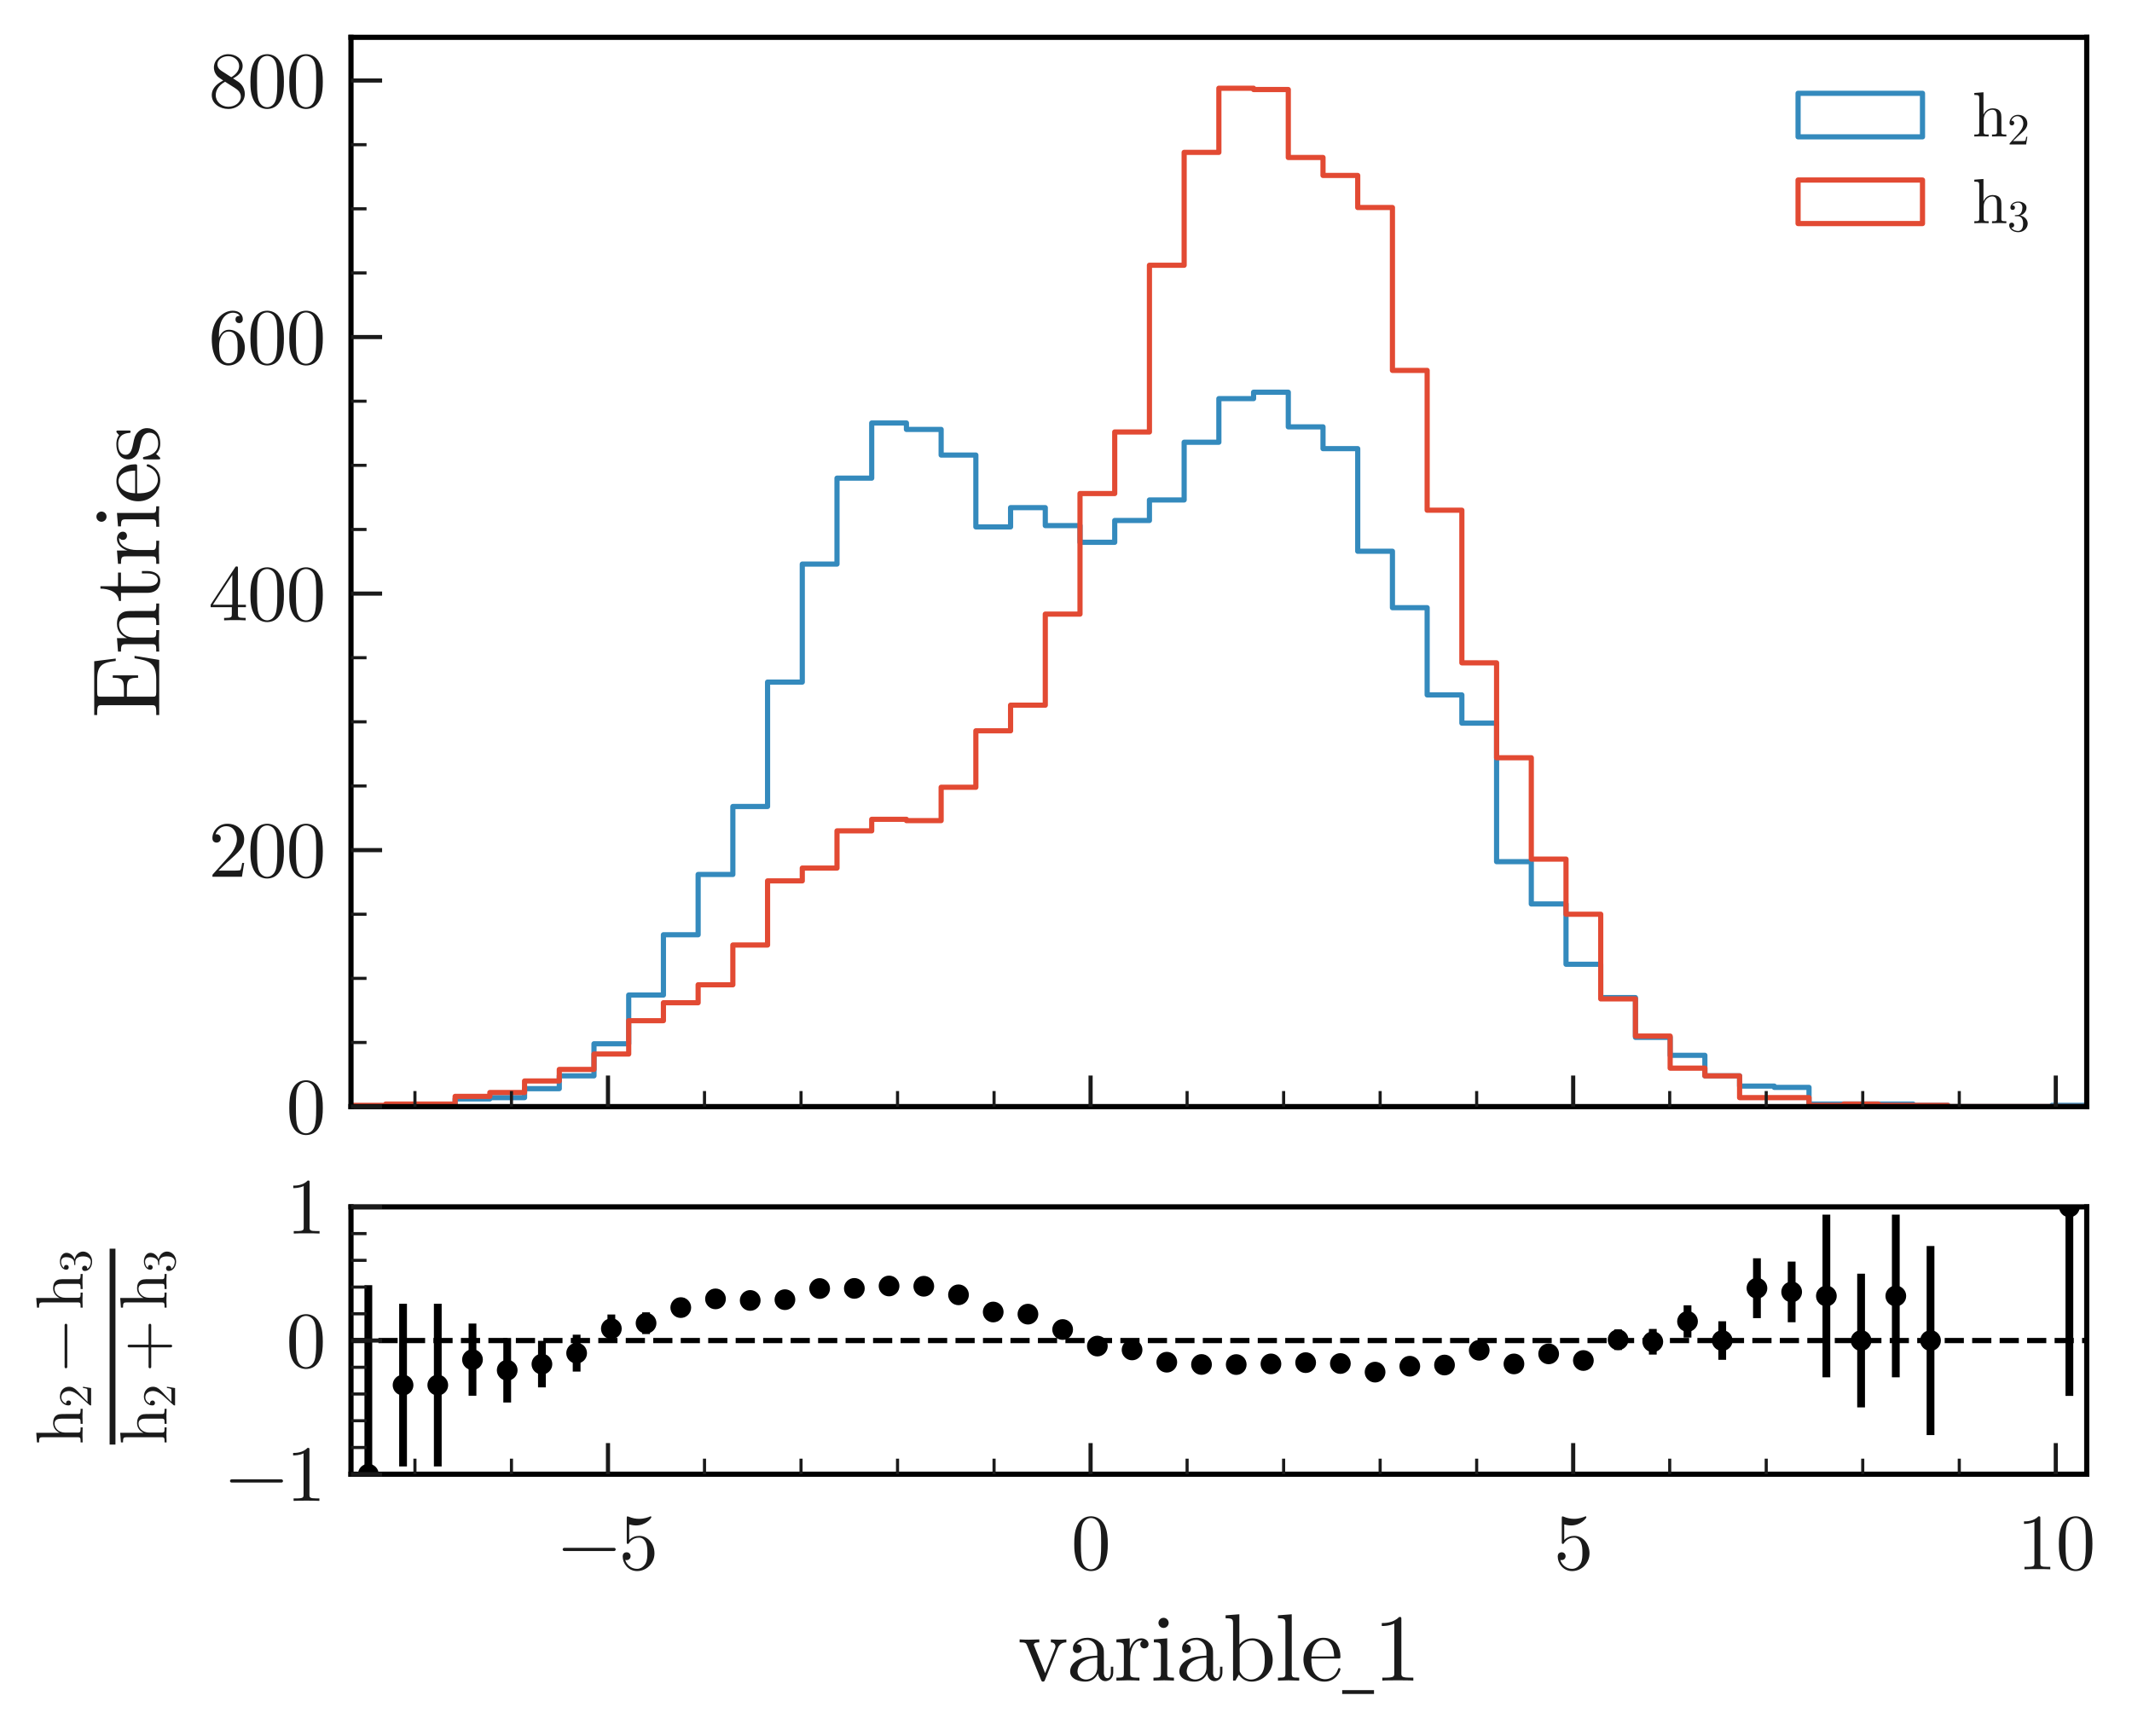 <?xml version="1.0" encoding="utf-8" standalone="no"?>
<!DOCTYPE svg PUBLIC "-//W3C//DTD SVG 1.1//EN"
  "http://www.w3.org/Graphics/SVG/1.1/DTD/svg11.dtd">
<svg xmlns:xlink="http://www.w3.org/1999/xlink" width="411.23pt" height="334.908pt" viewBox="0 0 411.23 334.908" xmlns="http://www.w3.org/2000/svg" version="1.1">
 <defs>
  <style type="text/css">*{stroke-linejoin: round; stroke-linecap: butt}</style>
 </defs>
 <g id="figure_1">
  <g id="patch_1">
   <path d="M -0 334.908 
L 411.23 334.908 
L 411.23 0 
L -0 0 
z
" style="fill: #ffffff"/>
  </g>
  <g id="axes_1">
   <g id="patch_2">
    <path d="M 67.7 213.488 
L 402.5 213.488 
L 402.5 7.2 
L 67.7 7.2 
z
" style="fill: #ffffff"/>
   </g>
   <g id="patch_3">
    <path d="M 67.7 213.488 
L 67.7 213.488 
L 74.396 213.488 
L 74.396 213.241 
L 81.092 213.241 
L 81.092 213.241 
L 87.788 213.241 
L 87.788 212.004 
L 94.484 212.004 
L 94.484 211.756 
L 101.18 211.756 
L 101.18 210.024 
L 107.876 210.024 
L 107.876 207.55 
L 114.572 207.55 
L 114.572 201.364 
L 121.268 201.364 
L 121.268 191.961 
L 127.964 191.961 
L 127.964 180.332 
L 134.66 180.332 
L 134.66 168.702 
L 141.356 168.702 
L 141.356 155.588 
L 148.052 155.588 
L 148.052 131.587 
L 154.748 131.587 
L 154.748 108.822 
L 161.444 108.822 
L 161.444 92.244 
L 168.14 92.244 
L 168.14 81.604 
L 174.836 81.604 
L 174.836 82.842 
L 181.532 82.842 
L 181.532 87.79 
L 188.228 87.79 
L 188.228 101.647 
L 194.924 101.647 
L 194.924 97.935 
L 201.62 97.935 
L 201.62 101.399 
L 208.316 101.399 
L 208.316 104.616 
L 215.012 104.616 
L 215.012 100.41 
L 221.708 100.41 
L 221.708 96.451 
L 228.404 96.451 
L 228.404 85.316 
L 235.1 85.316 
L 235.1 76.903 
L 241.796 76.903 
L 241.796 75.666 
L 248.492 75.666 
L 248.492 82.347 
L 255.188 82.347 
L 255.188 86.553 
L 261.884 86.553 
L 261.884 106.348 
L 268.58 106.348 
L 268.58 117.235 
L 275.276 117.235 
L 275.276 134.061 
L 281.972 134.061 
L 281.972 139.505 
L 288.668 139.505 
L 288.668 166.228 
L 295.364 166.228 
L 295.364 174.393 
L 302.06 174.393 
L 302.06 186.023 
L 308.756 186.023 
L 308.756 192.456 
L 315.452 192.456 
L 315.452 200.127 
L 322.148 200.127 
L 322.148 203.591 
L 328.844 203.591 
L 328.844 207.55 
L 335.54 207.55 
L 335.54 209.529 
L 342.236 209.529 
L 342.236 209.777 
L 348.932 209.777 
L 348.932 212.993 
L 355.628 212.993 
L 355.628 212.993 
L 362.324 212.993 
L 362.324 212.993 
L 369.02 212.993 
L 369.02 213.241 
L 375.716 213.241 
L 375.716 213.488 
L 382.412 213.488 
L 382.412 213.488 
L 389.108 213.488 
L 389.108 213.488 
L 395.804 213.488 
L 395.804 213.241 
L 402.5 213.241 
L 402.5 213.488 
" clip-path="url(#p6dac158dc3)" style="fill: none; stroke: #348abd; stroke-linejoin: miter"/>
   </g>
   <g id="patch_4">
    <path d="M 67.7 213.488 
L 67.7 213.241 
L 74.396 213.241 
L 74.396 212.993 
L 81.092 212.993 
L 81.092 212.993 
L 87.788 212.993 
L 87.788 211.509 
L 94.484 211.509 
L 94.484 210.767 
L 101.18 210.767 
L 101.18 208.54 
L 107.876 208.54 
L 107.876 206.313 
L 114.572 206.313 
L 114.572 203.343 
L 121.268 203.343 
L 121.268 196.91 
L 127.964 196.91 
L 127.964 193.446 
L 134.66 193.446 
L 134.66 189.982 
L 141.356 189.982 
L 141.356 182.311 
L 148.052 182.311 
L 148.052 169.939 
L 154.748 169.939 
L 154.748 167.465 
L 161.444 167.465 
L 161.444 160.289 
L 168.14 160.289 
L 168.14 158.062 
L 174.836 158.062 
L 174.836 158.31 
L 181.532 158.31 
L 181.532 151.877 
L 188.228 151.877 
L 188.228 140.989 
L 194.924 140.989 
L 194.924 136.041 
L 201.62 136.041 
L 201.62 118.472 
L 208.316 118.472 
L 208.316 95.213 
L 215.012 95.213 
L 215.012 83.336 
L 221.708 83.336 
L 221.708 51.17 
L 228.404 51.17 
L 228.404 29.395 
L 235.1 29.395 
L 235.1 17.023 
L 241.796 17.023 
L 241.796 17.271 
L 248.492 17.271 
L 248.492 30.385 
L 255.188 30.385 
L 255.188 33.849 
L 261.884 33.849 
L 261.884 40.035 
L 268.58 40.035 
L 268.58 71.459 
L 275.276 71.459 
L 275.276 98.43 
L 281.972 98.43 
L 281.972 127.875 
L 288.668 127.875 
L 288.668 146.185 
L 295.364 146.185 
L 295.364 165.733 
L 302.06 165.733 
L 302.06 176.373 
L 308.756 176.373 
L 308.756 192.704 
L 315.452 192.704 
L 315.452 199.879 
L 322.148 199.879 
L 322.148 206.065 
L 328.844 206.065 
L 328.844 207.55 
L 335.54 207.55 
L 335.54 211.756 
L 342.236 211.756 
L 342.236 211.756 
L 348.932 211.756 
L 348.932 213.241 
L 355.628 213.241 
L 355.628 212.993 
L 362.324 212.993 
L 362.324 213.241 
L 369.02 213.241 
L 369.02 213.241 
L 375.716 213.241 
L 375.716 213.488 
L 382.412 213.488 
L 382.412 213.488 
L 389.108 213.488 
L 389.108 213.488 
L 395.804 213.488 
L 395.804 213.488 
L 402.5 213.488 
L 402.5 213.488 
" clip-path="url(#p6dac158dc3)" style="fill: none; stroke: #e24a33; stroke-linejoin: miter"/>
   </g>
   <g id="patch_5">
    <path d="M 67.7 213.488 
L 67.7 7.2 
" style="fill: none; stroke: #000000; stroke-linejoin: miter; stroke-linecap: square"/>
   </g>
   <g id="patch_6">
    <path d="M 402.5 213.488 
L 402.5 7.2 
" style="fill: none; stroke: #000000; stroke-linejoin: miter; stroke-linecap: square"/>
   </g>
   <g id="patch_7">
    <path d="M 67.7 213.488 
L 402.5 213.488 
" style="fill: none; stroke: #000000; stroke-linejoin: miter; stroke-linecap: square"/>
   </g>
   <g id="patch_8">
    <path d="M 67.7 7.2 
L 402.5 7.2 
" style="fill: none; stroke: #000000; stroke-linejoin: miter; stroke-linecap: square"/>
   </g>
   <g id="matplotlib.axis_1">
    <g id="xtick_1">
     <g id="line2d_1">
      <defs>
       <path id="m8dec1b3d1d" d="M 0 0 
L 0 -6 
" style="stroke: #1a1a1a; stroke-width: 0.8"/>
      </defs>
      <g>
       <use xlink:href="#m8dec1b3d1d" x="117.27" y="213.488" style="fill: #1a1a1a; stroke: #1a1a1a; stroke-width: 0.8"/>
      </g>
     </g>
    </g>
    <g id="xtick_2">
     <g id="line2d_2">
      <g>
       <use xlink:href="#m8dec1b3d1d" x="210.357" y="213.488" style="fill: #1a1a1a; stroke: #1a1a1a; stroke-width: 0.8"/>
      </g>
     </g>
    </g>
    <g id="xtick_3">
     <g id="line2d_3">
      <g>
       <use xlink:href="#m8dec1b3d1d" x="303.443" y="213.488" style="fill: #1a1a1a; stroke: #1a1a1a; stroke-width: 0.8"/>
      </g>
     </g>
    </g>
    <g id="xtick_4">
     <g id="line2d_4">
      <g>
       <use xlink:href="#m8dec1b3d1d" x="396.53" y="213.488" style="fill: #1a1a1a; stroke: #1a1a1a; stroke-width: 0.8"/>
      </g>
     </g>
    </g>
    <g id="xtick_5">
     <g id="line2d_5">
      <defs>
       <path id="m131efc0c90" d="M 0 0 
L 0 -3 
" style="stroke: #1a1a1a; stroke-width: 0.6"/>
      </defs>
      <g>
       <use xlink:href="#m131efc0c90" x="80.035" y="213.488" style="fill: #1a1a1a; stroke: #1a1a1a; stroke-width: 0.6"/>
      </g>
     </g>
    </g>
    <g id="xtick_6">
     <g id="line2d_6">
      <g>
       <use xlink:href="#m131efc0c90" x="98.653" y="213.488" style="fill: #1a1a1a; stroke: #1a1a1a; stroke-width: 0.6"/>
      </g>
     </g>
    </g>
    <g id="xtick_7">
     <g id="line2d_7">
      <g>
       <use xlink:href="#m131efc0c90" x="135.887" y="213.488" style="fill: #1a1a1a; stroke: #1a1a1a; stroke-width: 0.6"/>
      </g>
     </g>
    </g>
    <g id="xtick_8">
     <g id="line2d_8">
      <g>
       <use xlink:href="#m131efc0c90" x="154.505" y="213.488" style="fill: #1a1a1a; stroke: #1a1a1a; stroke-width: 0.6"/>
      </g>
     </g>
    </g>
    <g id="xtick_9">
     <g id="line2d_9">
      <g>
       <use xlink:href="#m131efc0c90" x="173.122" y="213.488" style="fill: #1a1a1a; stroke: #1a1a1a; stroke-width: 0.6"/>
      </g>
     </g>
    </g>
    <g id="xtick_10">
     <g id="line2d_10">
      <g>
       <use xlink:href="#m131efc0c90" x="191.739" y="213.488" style="fill: #1a1a1a; stroke: #1a1a1a; stroke-width: 0.6"/>
      </g>
     </g>
    </g>
    <g id="xtick_11">
     <g id="line2d_11">
      <g>
       <use xlink:href="#m131efc0c90" x="228.974" y="213.488" style="fill: #1a1a1a; stroke: #1a1a1a; stroke-width: 0.6"/>
      </g>
     </g>
    </g>
    <g id="xtick_12">
     <g id="line2d_12">
      <g>
       <use xlink:href="#m131efc0c90" x="247.591" y="213.488" style="fill: #1a1a1a; stroke: #1a1a1a; stroke-width: 0.6"/>
      </g>
     </g>
    </g>
    <g id="xtick_13">
     <g id="line2d_13">
      <g>
       <use xlink:href="#m131efc0c90" x="266.209" y="213.488" style="fill: #1a1a1a; stroke: #1a1a1a; stroke-width: 0.6"/>
      </g>
     </g>
    </g>
    <g id="xtick_14">
     <g id="line2d_14">
      <g>
       <use xlink:href="#m131efc0c90" x="284.826" y="213.488" style="fill: #1a1a1a; stroke: #1a1a1a; stroke-width: 0.6"/>
      </g>
     </g>
    </g>
    <g id="xtick_15">
     <g id="line2d_15">
      <g>
       <use xlink:href="#m131efc0c90" x="322.061" y="213.488" style="fill: #1a1a1a; stroke: #1a1a1a; stroke-width: 0.6"/>
      </g>
     </g>
    </g>
    <g id="xtick_16">
     <g id="line2d_16">
      <g>
       <use xlink:href="#m131efc0c90" x="340.678" y="213.488" style="fill: #1a1a1a; stroke: #1a1a1a; stroke-width: 0.6"/>
      </g>
     </g>
    </g>
    <g id="xtick_17">
     <g id="line2d_17">
      <g>
       <use xlink:href="#m131efc0c90" x="359.295" y="213.488" style="fill: #1a1a1a; stroke: #1a1a1a; stroke-width: 0.6"/>
      </g>
     </g>
    </g>
    <g id="xtick_18">
     <g id="line2d_18">
      <g>
       <use xlink:href="#m131efc0c90" x="377.913" y="213.488" style="fill: #1a1a1a; stroke: #1a1a1a; stroke-width: 0.6"/>
      </g>
     </g>
    </g>
   </g>
   <g id="matplotlib.axis_2">
    <g id="ytick_1">
     <g id="line2d_19">
      <defs>
       <path id="mc947610920" d="M 0 0 
L 6 0 
" style="stroke: #1a1a1a; stroke-width: 0.8"/>
      </defs>
      <g>
       <use xlink:href="#mc947610920" x="67.7" y="213.488" style="fill: #1a1a1a; stroke: #1a1a1a; stroke-width: 0.8"/>
      </g>
     </g>
     <g id="text_1">
      <!-- $\mathdefault{0}$ -->
      <g style="fill: #1a1a1a" transform="translate(55.2 218.694) scale(0.15 -0.15)">
       <defs>
        <path id="LatinModernMath-Regular-30" d="M 2944 2048 
C 2944 2560 2912 3072 2688 3546 
C 2394 4160 1869 4262 1600 4262 
C 1216 4262 749 4096 486 3501 
C 282 3059 250 2560 250 2048 
C 250 1568 275 992 538 506 
C 813 -13 1280 -141 1594 -141 
C 1939 -141 2426 -6 2707 602 
C 2912 1043 2944 1542 2944 2048 
z
M 2413 2125 
C 2413 1645 2413 1210 2342 800 
C 2246 192 1882 0 1594 0 
C 1344 0 966 160 851 774 
C 781 1158 781 1747 781 2125 
C 781 2534 781 2957 832 3302 
C 954 4064 1434 4122 1594 4122 
C 1805 4122 2227 4006 2349 3373 
C 2413 3014 2413 2528 2413 2125 
z
" transform="scale(0.016)"/>
       </defs>
       <use xlink:href="#LatinModernMath-Regular-30" transform="translate(0 0.406)"/>
      </g>
     </g>
    </g>
    <g id="ytick_2">
     <g id="line2d_20">
      <g>
       <use xlink:href="#mc947610920" x="67.7" y="164.001" style="fill: #1a1a1a; stroke: #1a1a1a; stroke-width: 0.8"/>
      </g>
     </g>
     <g id="text_2">
      <!-- $\mathdefault{200}$ -->
      <g style="fill: #1a1a1a" transform="translate(40.2 169.206) scale(0.15 -0.15)">
       <defs>
        <path id="LatinModernMath-Regular-32" d="M 2874 1114 
L 2714 1114 
C 2682 922 2637 640 2573 544 
C 2528 493 2106 493 1965 493 
L 813 493 
L 1491 1152 
C 2490 2035 2874 2381 2874 3021 
C 2874 3750 2298 4262 1517 4262 
C 794 4262 320 3674 320 3104 
C 320 2746 640 2746 659 2746 
C 768 2746 992 2822 992 3085 
C 992 3251 877 3418 653 3418 
C 602 3418 589 3418 570 3411 
C 717 3827 1062 4064 1434 4064 
C 2016 4064 2291 3546 2291 3021 
C 2291 2509 1971 2003 1619 1606 
L 390 237 
C 320 166 320 154 320 0 
L 2694 0 
L 2874 1114 
z
" transform="scale(0.016)"/>
       </defs>
       <use xlink:href="#LatinModernMath-Regular-32" transform="translate(0 0.406)"/>
       <use xlink:href="#LatinModernMath-Regular-30" transform="translate(50 0.406)"/>
       <use xlink:href="#LatinModernMath-Regular-30" transform="translate(100 0.406)"/>
      </g>
     </g>
    </g>
    <g id="ytick_3">
     <g id="line2d_21">
      <g>
       <use xlink:href="#mc947610920" x="67.7" y="114.514" style="fill: #1a1a1a; stroke: #1a1a1a; stroke-width: 0.8"/>
      </g>
     </g>
     <g id="text_3">
      <!-- $\mathdefault{400}$ -->
      <g style="fill: #1a1a1a" transform="translate(40.2 119.719) scale(0.15 -0.15)">
       <defs>
        <path id="LatinModernMath-Regular-34" d="M 3014 1056 
L 3014 1254 
L 2374 1254 
L 2374 4166 
C 2374 4294 2374 4333 2272 4333 
C 2214 4333 2195 4333 2144 4256 
L 179 1254 
L 179 1056 
L 1882 1056 
L 1882 499 
C 1882 269 1869 198 1395 198 
L 1261 198 
L 1261 0 
C 1523 19 1856 19 2125 19 
C 2394 19 2733 19 2995 0 
L 2995 198 
L 2861 198 
C 2387 198 2374 269 2374 499 
L 2374 1056 
L 3014 1056 
z
M 1920 1254 
L 358 1254 
L 1920 3642 
L 1920 1254 
z
" transform="scale(0.016)"/>
       </defs>
       <use xlink:href="#LatinModernMath-Regular-34" transform="translate(0 0.297)"/>
       <use xlink:href="#LatinModernMath-Regular-30" transform="translate(50 0.297)"/>
       <use xlink:href="#LatinModernMath-Regular-30" transform="translate(100 0.297)"/>
      </g>
     </g>
    </g>
    <g id="ytick_4">
     <g id="line2d_22">
      <g>
       <use xlink:href="#mc947610920" x="67.7" y="65.026" style="fill: #1a1a1a; stroke: #1a1a1a; stroke-width: 0.8"/>
      </g>
     </g>
     <g id="text_4">
      <!-- $\mathdefault{600}$ -->
      <g style="fill: #1a1a1a" transform="translate(40.2 70.232) scale(0.15 -0.15)">
       <defs>
        <path id="LatinModernMath-Regular-36" d="M 2925 1306 
C 2925 2118 2355 2733 1645 2733 
C 1210 2733 973 2406 845 2099 
L 845 2253 
C 845 3872 1638 4102 1965 4102 
C 2118 4102 2387 4064 2528 3846 
C 2432 3846 2176 3846 2176 3558 
C 2176 3360 2330 3264 2470 3264 
C 2573 3264 2765 3322 2765 3571 
C 2765 3955 2483 4262 1952 4262 
C 1133 4262 269 3437 269 2022 
C 269 314 1011 -141 1606 -141 
C 2317 -141 2925 461 2925 1306 
z
M 2349 1312 
C 2349 1005 2349 685 2240 454 
C 2048 70 1754 38 1606 38 
C 1203 38 1011 422 973 518 
C 858 819 858 1331 858 1446 
C 858 1946 1062 2586 1638 2586 
C 1741 2586 2035 2586 2234 2189 
C 2349 1952 2349 1626 2349 1312 
z
" transform="scale(0.016)"/>
       </defs>
       <use xlink:href="#LatinModernMath-Regular-36" transform="translate(0 0.406)"/>
       <use xlink:href="#LatinModernMath-Regular-30" transform="translate(50 0.406)"/>
       <use xlink:href="#LatinModernMath-Regular-30" transform="translate(100 0.406)"/>
      </g>
     </g>
    </g>
    <g id="ytick_5">
     <g id="line2d_23">
      <g>
       <use xlink:href="#mc947610920" x="67.7" y="15.539" style="fill: #1a1a1a; stroke: #1a1a1a; stroke-width: 0.8"/>
      </g>
     </g>
     <g id="text_5">
      <!-- $\mathdefault{800}$ -->
      <g style="fill: #1a1a1a" transform="translate(40.2 20.744) scale(0.15 -0.15)">
       <defs>
        <path id="LatinModernMath-Regular-38" d="M 2925 1075 
C 2925 1306 2854 1594 2611 1862 
C 2490 1997 2387 2061 1978 2317 
C 2438 2554 2752 2886 2752 3309 
C 2752 3898 2182 4262 1600 4262 
C 960 4262 442 3789 442 3194 
C 442 3078 454 2790 723 2490 
C 794 2413 1030 2253 1190 2144 
C 819 1958 269 1600 269 966 
C 269 288 922 -141 1594 -141 
C 2317 -141 2925 390 2925 1075 
z
M 2470 3309 
C 2470 2944 2221 2637 1837 2413 
L 1043 2925 
C 749 3117 723 3334 723 3443 
C 723 3834 1139 4102 1594 4102 
C 2061 4102 2470 3770 2470 3309 
z
M 2605 845 
C 2605 371 2125 38 1600 38 
C 1050 38 589 435 589 966 
C 589 1338 794 1747 1338 2048 
L 2125 1549 
C 2304 1427 2605 1235 2605 845 
z
" transform="scale(0.016)"/>
       </defs>
       <use xlink:href="#LatinModernMath-Regular-38" transform="translate(0 0.406)"/>
       <use xlink:href="#LatinModernMath-Regular-30" transform="translate(50 0.406)"/>
       <use xlink:href="#LatinModernMath-Regular-30" transform="translate(100 0.406)"/>
      </g>
     </g>
    </g>
    <g id="ytick_6">
     <g id="line2d_24">
      <defs>
       <path id="m5f9d1e6504" d="M 0 0 
L 3 0 
" style="stroke: #1a1a1a; stroke-width: 0.6"/>
      </defs>
      <g>
       <use xlink:href="#m5f9d1e6504" x="67.7" y="201.117" style="fill: #1a1a1a; stroke: #1a1a1a; stroke-width: 0.6"/>
      </g>
     </g>
    </g>
    <g id="ytick_7">
     <g id="line2d_25">
      <g>
       <use xlink:href="#m5f9d1e6504" x="67.7" y="188.745" style="fill: #1a1a1a; stroke: #1a1a1a; stroke-width: 0.6"/>
      </g>
     </g>
    </g>
    <g id="ytick_8">
     <g id="line2d_26">
      <g>
       <use xlink:href="#m5f9d1e6504" x="67.7" y="176.373" style="fill: #1a1a1a; stroke: #1a1a1a; stroke-width: 0.6"/>
      </g>
     </g>
    </g>
    <g id="ytick_9">
     <g id="line2d_27">
      <g>
       <use xlink:href="#m5f9d1e6504" x="67.7" y="151.629" style="fill: #1a1a1a; stroke: #1a1a1a; stroke-width: 0.6"/>
      </g>
     </g>
    </g>
    <g id="ytick_10">
     <g id="line2d_28">
      <g>
       <use xlink:href="#m5f9d1e6504" x="67.7" y="139.257" style="fill: #1a1a1a; stroke: #1a1a1a; stroke-width: 0.6"/>
      </g>
     </g>
    </g>
    <g id="ytick_11">
     <g id="line2d_29">
      <g>
       <use xlink:href="#m5f9d1e6504" x="67.7" y="126.885" style="fill: #1a1a1a; stroke: #1a1a1a; stroke-width: 0.6"/>
      </g>
     </g>
    </g>
    <g id="ytick_12">
     <g id="line2d_30">
      <g>
       <use xlink:href="#m5f9d1e6504" x="67.7" y="102.142" style="fill: #1a1a1a; stroke: #1a1a1a; stroke-width: 0.6"/>
      </g>
     </g>
    </g>
    <g id="ytick_13">
     <g id="line2d_31">
      <g>
       <use xlink:href="#m5f9d1e6504" x="67.7" y="89.77" style="fill: #1a1a1a; stroke: #1a1a1a; stroke-width: 0.6"/>
      </g>
     </g>
    </g>
    <g id="ytick_14">
     <g id="line2d_32">
      <g>
       <use xlink:href="#m5f9d1e6504" x="67.7" y="77.398" style="fill: #1a1a1a; stroke: #1a1a1a; stroke-width: 0.6"/>
      </g>
     </g>
    </g>
    <g id="ytick_15">
     <g id="line2d_33">
      <g>
       <use xlink:href="#m5f9d1e6504" x="67.7" y="52.654" style="fill: #1a1a1a; stroke: #1a1a1a; stroke-width: 0.6"/>
      </g>
     </g>
    </g>
    <g id="ytick_16">
     <g id="line2d_34">
      <g>
       <use xlink:href="#m5f9d1e6504" x="67.7" y="40.282" style="fill: #1a1a1a; stroke: #1a1a1a; stroke-width: 0.6"/>
      </g>
     </g>
    </g>
    <g id="ytick_17">
     <g id="line2d_35">
      <g>
       <use xlink:href="#m5f9d1e6504" x="67.7" y="27.91" style="fill: #1a1a1a; stroke: #1a1a1a; stroke-width: 0.6"/>
      </g>
     </g>
    </g>
    <g id="text_6">
     <!-- Entries -->
     <g style="fill: #1a1a1a" transform="translate(30.707 138.551) rotate(-90) scale(0.18 -0.18)">
      <defs>
       <path id="LatinModernMath-Regular-45" d="M 4173 1651 
L 4013 1651 
C 3853 666 3706 198 2605 198 
L 1754 198 
C 1453 198 1440 243 1440 454 
L 1440 2163 
L 2016 2163 
C 2637 2163 2707 1958 2707 1414 
L 2867 1414 
L 2867 3110 
L 2707 3110 
C 2707 2560 2637 2362 2016 2362 
L 1440 2362 
L 1440 3898 
C 1440 4109 1453 4154 1754 4154 
L 2579 4154 
C 3558 4154 3731 3802 3834 2912 
L 3994 2912 
L 3814 4352 
L 211 4352 
L 211 4154 
L 365 4154 
C 858 4154 870 4083 870 3853 
L 870 499 
C 870 269 858 198 365 198 
L 211 198 
L 211 0 
L 3904 0 
L 4173 1651 
z
" transform="scale(0.016)"/>
       <path id="LatinModernMath-Regular-6e" d="M 3424 0 
L 3424 198 
C 3091 198 2931 198 2925 390 
L 2925 1613 
C 2925 2163 2925 2362 2726 2592 
C 2637 2701 2426 2829 2054 2829 
C 1587 2829 1286 2554 1107 2157 
L 1107 2829 
L 205 2758 
L 205 2560 
C 653 2560 704 2515 704 2202 
L 704 486 
C 704 198 634 198 205 198 
L 205 0 
L 928 19 
L 1645 0 
L 1645 198 
C 1216 198 1146 198 1146 486 
L 1146 1664 
C 1146 2330 1600 2688 2010 2688 
C 2413 2688 2483 2342 2483 1978 
L 2483 486 
C 2483 198 2413 198 1984 198 
L 1984 0 
L 2707 19 
L 3424 0 
z
" transform="scale(0.016)"/>
       <path id="LatinModernMath-Regular-74" d="M 2125 794 
L 2125 1158 
L 1965 1158 
L 1965 806 
C 1965 333 1773 90 1536 90 
C 1107 90 1107 672 1107 781 
L 1107 2560 
L 2022 2560 
L 2022 2758 
L 1107 2758 
L 1107 3936 
L 947 3936 
C 941 3411 749 2726 122 2701 
L 122 2560 
L 666 2560 
L 666 794 
C 666 6 1261 -70 1491 -70 
C 1946 -70 2125 384 2125 794 
z
" transform="scale(0.016)"/>
       <path id="LatinModernMath-Regular-72" d="M 2330 2438 
C 2330 2643 2131 2829 1856 2829 
C 1389 2829 1158 2400 1069 2125 
L 1069 2829 
L 179 2758 
L 179 2560 
C 627 2560 678 2515 678 2202 
L 678 486 
C 678 198 608 198 179 198 
L 179 0 
L 909 19 
C 1165 19 1466 19 1722 0 
L 1722 198 
L 1587 198 
C 1114 198 1101 269 1101 499 
L 1101 1485 
C 1101 2118 1370 2688 1856 2688 
C 1901 2688 1914 2688 1926 2682 
C 1907 2675 1779 2598 1779 2432 
C 1779 2253 1914 2157 2054 2157 
C 2170 2157 2330 2234 2330 2438 
z
" transform="scale(0.016)"/>
       <path id="LatinModernMath-Regular-69" d="M 1581 0 
L 1581 198 
C 1158 198 1133 230 1133 480 
L 1133 2829 
L 237 2758 
L 237 2560 
C 653 2560 710 2522 710 2208 
L 710 486 
C 710 198 640 198 211 198 
L 211 0 
L 915 19 
C 1139 19 1363 6 1581 0 
z
M 1229 3866 
C 1229 4038 1082 4205 890 4205 
C 672 4205 544 4026 544 3866 
C 544 3693 691 3526 883 3526 
C 1101 3526 1229 3706 1229 3866 
z
" transform="scale(0.016)"/>
       <path id="LatinModernMath-Regular-65" d="M 2656 762 
C 2656 826 2605 838 2573 838 
C 2515 838 2502 800 2490 749 
C 2266 90 1690 90 1626 90 
C 1306 90 1050 282 902 518 
C 710 826 710 1248 710 1478 
L 2496 1478 
C 2637 1478 2656 1478 2656 1613 
C 2656 2246 2310 2867 1510 2867 
C 768 2867 179 2208 179 1408 
C 179 550 851 -70 1587 -70 
C 2368 -70 2656 640 2656 762 
z
M 2234 1613 
L 717 1613 
C 755 2566 1293 2726 1510 2726 
C 2170 2726 2234 1862 2234 1613 
z
" transform="scale(0.016)"/>
       <path id="LatinModernMath-Regular-73" d="M 2304 819 
C 2304 1158 2112 1350 2035 1427 
C 1824 1632 1574 1683 1306 1734 
C 947 1805 518 1888 518 2259 
C 518 2483 685 2746 1235 2746 
C 1939 2746 1971 2170 1984 1971 
C 1990 1914 2061 1914 2061 1914 
C 2144 1914 2144 1946 2144 2067 
L 2144 2714 
C 2144 2822 2144 2867 2074 2867 
C 2042 2867 2029 2867 1946 2790 
C 1926 2765 1862 2707 1837 2688 
C 1594 2867 1331 2867 1235 2867 
C 454 2867 211 2438 211 2080 
C 211 1856 314 1677 486 1536 
C 691 1370 870 1331 1331 1242 
C 1472 1216 1997 1114 1997 653 
C 1997 326 1773 70 1274 70 
C 736 70 506 435 384 979 
C 365 1062 358 1088 294 1088 
C 211 1088 211 1043 211 928 
L 211 83 
C 211 -26 211 -70 282 -70 
C 314 -70 320 -64 442 58 
C 454 70 454 83 570 205 
C 851 -64 1139 -70 1274 -70 
C 2010 -70 2304 358 2304 819 
z
" transform="scale(0.016)"/>
      </defs>
      <use xlink:href="#LatinModernMath-Regular-45"/>
      <use xlink:href="#LatinModernMath-Regular-6e" x="68.1"/>
      <use xlink:href="#LatinModernMath-Regular-74" x="123.7"/>
      <use xlink:href="#LatinModernMath-Regular-72" x="162.6"/>
      <use xlink:href="#LatinModernMath-Regular-69" x="201.8"/>
      <use xlink:href="#LatinModernMath-Regular-65" x="229.6"/>
      <use xlink:href="#LatinModernMath-Regular-73" x="274"/>
     </g>
    </g>
   </g>
   <g id="legend_1">
    <g id="patch_9">
     <path d="M 346.82 26.4 
L 370.82 26.4 
L 370.82 18 
L 346.82 18 
L 346.82 26.4 
z
" style="fill: none; stroke: #348abd; stroke-linejoin: miter"/>
    </g>
    <g id="text_7">
     <!-- $h_2$ -->
     <g style="fill: #1a1a1a" transform="translate(380.42 26.4) scale(0.12 -0.12)">
      <defs>
       <path id="LatinModernMath-Regular-68" d="M 3424 0 
L 3424 198 
C 3091 198 2931 198 2925 390 
L 2925 1613 
C 2925 2163 2925 2362 2726 2592 
C 2637 2701 2426 2829 2054 2829 
C 1517 2829 1235 2445 1133 2214 
L 1126 2214 
L 1126 4442 
L 205 4371 
L 205 4173 
C 653 4173 704 4128 704 3814 
L 704 486 
C 704 198 634 198 205 198 
L 205 0 
L 928 19 
L 1645 0 
L 1645 198 
C 1216 198 1146 198 1146 486 
L 1146 1664 
C 1146 2330 1600 2688 2010 2688 
C 2413 2688 2483 2342 2483 1978 
L 2483 486 
C 2483 198 2413 198 1984 198 
L 1984 0 
L 2707 19 
L 3424 0 
z
" transform="scale(0.016)"/>
      </defs>
      <use xlink:href="#LatinModernMath-Regular-68" transform="translate(0 0.594)"/>
      <use xlink:href="#LatinModernMath-Regular-32" transform="translate(56.354 -12.334) scale(0.7)"/>
     </g>
    </g>
    <g id="patch_10">
     <path d="M 346.82 43.129 
L 370.82 43.129 
L 370.82 34.729 
L 346.82 34.729 
L 346.82 43.129 
z
" style="fill: none; stroke: #e24a33; stroke-linejoin: miter"/>
    </g>
    <g id="text_8">
     <!-- $h_3$ -->
     <g style="fill: #1a1a1a" transform="translate(380.42 43.129) scale(0.12 -0.12)">
      <defs>
       <path id="LatinModernMath-Regular-33" d="M 2925 1094 
C 2925 1619 2522 2118 1856 2253 
C 2381 2426 2752 2874 2752 3379 
C 2752 3904 2189 4262 1574 4262 
C 928 4262 442 3878 442 3392 
C 442 3181 582 3059 768 3059 
C 966 3059 1094 3200 1094 3386 
C 1094 3706 794 3706 698 3706 
C 896 4019 1318 4102 1549 4102 
C 1811 4102 2163 3962 2163 3386 
C 2163 3309 2150 2938 1984 2656 
C 1792 2349 1574 2330 1414 2323 
C 1363 2317 1210 2304 1165 2304 
C 1114 2298 1069 2291 1069 2227 
C 1069 2157 1114 2157 1222 2157 
L 1504 2157 
C 2029 2157 2266 1722 2266 1094 
C 2266 224 1824 38 1542 38 
C 1267 38 787 147 563 525 
C 787 493 986 634 986 877 
C 986 1107 813 1235 627 1235 
C 474 1235 269 1146 269 864 
C 269 282 864 -141 1562 -141 
C 2342 -141 2925 442 2925 1094 
z
" transform="scale(0.016)"/>
      </defs>
      <use xlink:href="#LatinModernMath-Regular-68" transform="translate(0 0.594)"/>
      <use xlink:href="#LatinModernMath-Regular-33" transform="translate(56.354 -12.334) scale(0.7)"/>
     </g>
    </g>
   </g>
  </g>
  <g id="axes_2">
   <g id="patch_11">
    <path d="M 67.7 284.4 
L 402.5 284.4 
L 402.5 232.828 
L 67.7 232.828 
z
" style="fill: #ffffff"/>
   </g>
   <g id="LineCollection_1">
    <path d="M 71.048 320.867 
L 71.048 247.933 
" clip-path="url(#pb463f155cb)" style="fill: none; stroke: #000000; stroke-width: 1.5"/>
    <path d="M 77.744 282.902 
L 77.744 251.516 
" clip-path="url(#pb463f155cb)" style="fill: none; stroke: #000000; stroke-width: 1.5"/>
    <path d="M 84.44 282.902 
L 84.44 251.516 
" clip-path="url(#pb463f155cb)" style="fill: none; stroke: #000000; stroke-width: 1.5"/>
    <path d="M 91.136 269.259 
L 91.136 255.336 
" clip-path="url(#pb463f155cb)" style="fill: none; stroke: #000000; stroke-width: 1.5"/>
    <path d="M 97.832 270.57 
L 97.832 258.118 
" clip-path="url(#pb463f155cb)" style="fill: none; stroke: #000000; stroke-width: 1.5"/>
    <path d="M 104.528 267.655 
L 104.528 258.674 
" clip-path="url(#pb463f155cb)" style="fill: none; stroke: #000000; stroke-width: 1.5"/>
    <path d="M 111.224 264.604 
L 111.224 257.489 
" clip-path="url(#pb463f155cb)" style="fill: none; stroke: #000000; stroke-width: 1.5"/>
    <path d="M 117.92 259.051 
L 117.92 253.593 
" clip-path="url(#pb463f155cb)" style="fill: none; stroke: #000000; stroke-width: 1.5"/>
    <path d="M 124.616 257.36 
L 124.616 253.17 
" clip-path="url(#pb463f155cb)" style="fill: none; stroke: #000000; stroke-width: 1.5"/>
    <path d="M 131.312 254.069 
L 131.312 250.446 
" clip-path="url(#pb463f155cb)" style="fill: none; stroke: #000000; stroke-width: 1.5"/>
    <path d="M 138.008 252.205 
L 138.008 248.953 
" clip-path="url(#pb463f155cb)" style="fill: none; stroke: #000000; stroke-width: 1.5"/>
    <path d="M 144.704 252.297 
L 144.704 249.459 
" clip-path="url(#pb463f155cb)" style="fill: none; stroke: #000000; stroke-width: 1.5"/>
    <path d="M 151.4 251.928 
L 151.4 249.533 
" clip-path="url(#pb463f155cb)" style="fill: none; stroke: #000000; stroke-width: 1.5"/>
    <path d="M 158.096 249.7 
L 158.096 247.458 
" clip-path="url(#pb463f155cb)" style="fill: none; stroke: #000000; stroke-width: 1.5"/>
    <path d="M 164.792 249.598 
L 164.792 247.513 
" clip-path="url(#pb463f155cb)" style="fill: none; stroke: #000000; stroke-width: 1.5"/>
    <path d="M 171.488 249.101 
L 171.488 247.076 
" clip-path="url(#pb463f155cb)" style="fill: none; stroke: #000000; stroke-width: 1.5"/>
    <path d="M 178.184 249.157 
L 178.184 247.126 
" clip-path="url(#pb463f155cb)" style="fill: none; stroke: #000000; stroke-width: 1.5"/>
    <path d="M 184.88 250.782 
L 184.88 248.801 
" clip-path="url(#pb463f155cb)" style="fill: none; stroke: #000000; stroke-width: 1.5"/>
    <path d="M 191.576 254.077 
L 191.576 252.145 
" clip-path="url(#pb463f155cb)" style="fill: none; stroke: #000000; stroke-width: 1.5"/>
    <path d="M 198.272 254.464 
L 198.272 252.582 
" clip-path="url(#pb463f155cb)" style="fill: none; stroke: #000000; stroke-width: 1.5"/>
    <path d="M 204.968 257.383 
L 204.968 255.594 
" clip-path="url(#pb463f155cb)" style="fill: none; stroke: #000000; stroke-width: 1.5"/>
    <path d="M 211.664 260.533 
L 211.664 258.83 
" clip-path="url(#pb463f155cb)" style="fill: none; stroke: #000000; stroke-width: 1.5"/>
    <path d="M 218.36 261.248 
L 218.36 259.599 
" clip-path="url(#pb463f155cb)" style="fill: none; stroke: #000000; stroke-width: 1.5"/>
    <path d="M 225.056 263.571 
L 225.056 262.016 
" clip-path="url(#pb463f155cb)" style="fill: none; stroke: #000000; stroke-width: 1.5"/>
    <path d="M 231.752 263.969 
L 231.752 262.494 
" clip-path="url(#pb463f155cb)" style="fill: none; stroke: #000000; stroke-width: 1.5"/>
    <path d="M 238.448 263.964 
L 238.448 262.536 
" clip-path="url(#pb463f155cb)" style="fill: none; stroke: #000000; stroke-width: 1.5"/>
    <path d="M 245.144 263.834 
L 245.144 262.409 
" clip-path="url(#pb463f155cb)" style="fill: none; stroke: #000000; stroke-width: 1.5"/>
    <path d="M 251.84 263.611 
L 251.84 262.144 
" clip-path="url(#pb463f155cb)" style="fill: none; stroke: #000000; stroke-width: 1.5"/>
    <path d="M 258.536 263.79 
L 258.536 262.304 
" clip-path="url(#pb463f155cb)" style="fill: none; stroke: #000000; stroke-width: 1.5"/>
    <path d="M 265.232 265.495 
L 265.232 263.921 
" clip-path="url(#pb463f155cb)" style="fill: none; stroke: #000000; stroke-width: 1.5"/>
    <path d="M 271.928 264.414 
L 271.928 262.722 
" clip-path="url(#pb463f155cb)" style="fill: none; stroke: #000000; stroke-width: 1.5"/>
    <path d="M 278.624 264.273 
L 278.624 262.403 
" clip-path="url(#pb463f155cb)" style="fill: none; stroke: #000000; stroke-width: 1.5"/>
    <path d="M 285.32 261.511 
L 285.32 259.475 
" clip-path="url(#pb463f155cb)" style="fill: none; stroke: #000000; stroke-width: 1.5"/>
    <path d="M 292.016 264.342 
L 292.016 261.909 
" clip-path="url(#pb463f155cb)" style="fill: none; stroke: #000000; stroke-width: 1.5"/>
    <path d="M 298.712 262.568 
L 298.712 259.802 
" clip-path="url(#pb463f155cb)" style="fill: none; stroke: #000000; stroke-width: 1.5"/>
    <path d="M 305.408 264.081 
L 305.408 260.853 
" clip-path="url(#pb463f155cb)" style="fill: none; stroke: #000000; stroke-width: 1.5"/>
    <path d="M 312.104 260.445 
L 312.104 256.478 
" clip-path="url(#pb463f155cb)" style="fill: none; stroke: #000000; stroke-width: 1.5"/>
    <path d="M 318.8 261.32 
L 318.8 256.381 
" clip-path="url(#pb463f155cb)" style="fill: none; stroke: #000000; stroke-width: 1.5"/>
    <path d="M 325.496 258.044 
L 325.496 251.817 
" clip-path="url(#pb463f155cb)" style="fill: none; stroke: #000000; stroke-width: 1.5"/>
    <path d="M 332.192 262.336 
L 332.192 254.892 
" clip-path="url(#pb463f155cb)" style="fill: none; stroke: #000000; stroke-width: 1.5"/>
    <path d="M 338.888 254.298 
L 338.888 242.75 
" clip-path="url(#pb463f155cb)" style="fill: none; stroke: #000000; stroke-width: 1.5"/>
    <path d="M 345.584 255.087 
L 345.584 243.387 
" clip-path="url(#pb463f155cb)" style="fill: none; stroke: #000000; stroke-width: 1.5"/>
    <path d="M 352.28 265.711 
L 352.28 234.326 
" clip-path="url(#pb463f155cb)" style="fill: none; stroke: #000000; stroke-width: 1.5"/>
    <path d="M 358.976 271.507 
L 358.976 245.721 
" clip-path="url(#pb463f155cb)" style="fill: none; stroke: #000000; stroke-width: 1.5"/>
    <path d="M 365.672 265.711 
L 365.672 234.326 
" clip-path="url(#pb463f155cb)" style="fill: none; stroke: #000000; stroke-width: 1.5"/>
    <path d="M 372.368 276.847 
L 372.368 240.38 
" clip-path="url(#pb463f155cb)" style="fill: none; stroke: #000000; stroke-width: 1.5"/>
    <path clip-path="url(#pb463f155cb)" style="fill: none; stroke: #000000; stroke-width: 1.5"/>
    <path clip-path="url(#pb463f155cb)" style="fill: none; stroke: #000000; stroke-width: 1.5"/>
    <path clip-path="url(#pb463f155cb)" style="fill: none; stroke: #000000; stroke-width: 1.5"/>
    <path d="M 399.152 269.295 
L 399.152 196.361 
" clip-path="url(#pb463f155cb)" style="fill: none; stroke: #000000; stroke-width: 1.5"/>
   </g>
   <g id="line2d_36">
    <path d="M 67.7 258.614 
L 402.5 258.614 
" clip-path="url(#pb463f155cb)" style="fill: none; stroke-dasharray: 3.7,1.6; stroke-dashoffset: 0; stroke: #000000"/>
   </g>
   <g id="line2d_37">
    <defs>
     <path id="meae5c0c399" d="M 0 1.5 
C 0.398 1.5 0.779 1.342 1.061 1.061 
C 1.342 0.779 1.5 0.398 1.5 0 
C 1.5 -0.398 1.342 -0.779 1.061 -1.061 
C 0.779 -1.342 0.398 -1.5 0 -1.5 
C -0.398 -1.5 -0.779 -1.342 -1.061 -1.061 
C -1.342 -0.779 -1.5 -0.398 -1.5 0 
C -1.5 0.398 -1.342 0.779 -1.061 1.061 
C -0.779 1.342 -0.398 1.5 0 1.5 
z
" style="stroke: #000000"/>
    </defs>
    <g clip-path="url(#pb463f155cb)">
     <use xlink:href="#meae5c0c399" x="71.048" y="284.4" style="stroke: #000000"/>
     <use xlink:href="#meae5c0c399" x="77.744" y="267.209" style="stroke: #000000"/>
     <use xlink:href="#meae5c0c399" x="84.44" y="267.209" style="stroke: #000000"/>
     <use xlink:href="#meae5c0c399" x="91.136" y="262.298" style="stroke: #000000"/>
     <use xlink:href="#meae5c0c399" x="97.832" y="264.344" style="stroke: #000000"/>
     <use xlink:href="#meae5c0c399" x="104.528" y="263.164" style="stroke: #000000"/>
     <use xlink:href="#meae5c0c399" x="111.224" y="261.047" style="stroke: #000000"/>
     <use xlink:href="#meae5c0c399" x="117.92" y="256.322" style="stroke: #000000"/>
     <use xlink:href="#meae5c0c399" x="124.616" y="255.265" style="stroke: #000000"/>
     <use xlink:href="#meae5c0c399" x="131.312" y="252.257" style="stroke: #000000"/>
     <use xlink:href="#meae5c0c399" x="138.008" y="250.579" style="stroke: #000000"/>
     <use xlink:href="#meae5c0c399" x="144.704" y="250.878" style="stroke: #000000"/>
     <use xlink:href="#meae5c0c399" x="151.4" y="250.731" style="stroke: #000000"/>
     <use xlink:href="#meae5c0c399" x="158.096" y="248.579" style="stroke: #000000"/>
     <use xlink:href="#meae5c0c399" x="164.792" y="248.556" style="stroke: #000000"/>
     <use xlink:href="#meae5c0c399" x="171.488" y="248.088" style="stroke: #000000"/>
     <use xlink:href="#meae5c0c399" x="178.184" y="248.142" style="stroke: #000000"/>
     <use xlink:href="#meae5c0c399" x="184.88" y="249.792" style="stroke: #000000"/>
     <use xlink:href="#meae5c0c399" x="191.576" y="253.111" style="stroke: #000000"/>
     <use xlink:href="#meae5c0c399" x="198.272" y="253.523" style="stroke: #000000"/>
     <use xlink:href="#meae5c0c399" x="204.968" y="256.488" style="stroke: #000000"/>
     <use xlink:href="#meae5c0c399" x="211.664" y="259.681" style="stroke: #000000"/>
     <use xlink:href="#meae5c0c399" x="218.36" y="260.424" style="stroke: #000000"/>
     <use xlink:href="#meae5c0c399" x="225.056" y="262.794" style="stroke: #000000"/>
     <use xlink:href="#meae5c0c399" x="231.752" y="263.232" style="stroke: #000000"/>
     <use xlink:href="#meae5c0c399" x="238.448" y="263.25" style="stroke: #000000"/>
     <use xlink:href="#meae5c0c399" x="245.144" y="263.122" style="stroke: #000000"/>
     <use xlink:href="#meae5c0c399" x="251.84" y="262.878" style="stroke: #000000"/>
     <use xlink:href="#meae5c0c399" x="258.536" y="263.047" style="stroke: #000000"/>
     <use xlink:href="#meae5c0c399" x="265.232" y="264.708" style="stroke: #000000"/>
     <use xlink:href="#meae5c0c399" x="271.928" y="263.568" style="stroke: #000000"/>
     <use xlink:href="#meae5c0c399" x="278.624" y="263.338" style="stroke: #000000"/>
     <use xlink:href="#meae5c0c399" x="285.32" y="260.493" style="stroke: #000000"/>
     <use xlink:href="#meae5c0c399" x="292.016" y="263.125" style="stroke: #000000"/>
     <use xlink:href="#meae5c0c399" x="298.712" y="261.185" style="stroke: #000000"/>
     <use xlink:href="#meae5c0c399" x="305.408" y="262.467" style="stroke: #000000"/>
     <use xlink:href="#meae5c0c399" x="312.104" y="258.461" style="stroke: #000000"/>
     <use xlink:href="#meae5c0c399" x="318.8" y="258.851" style="stroke: #000000"/>
     <use xlink:href="#meae5c0c399" x="325.496" y="254.93" style="stroke: #000000"/>
     <use xlink:href="#meae5c0c399" x="332.192" y="258.614" style="stroke: #000000"/>
     <use xlink:href="#meae5c0c399" x="338.888" y="248.524" style="stroke: #000000"/>
     <use xlink:href="#meae5c0c399" x="345.584" y="249.237" style="stroke: #000000"/>
     <use xlink:href="#meae5c0c399" x="352.28" y="250.019" style="stroke: #000000"/>
     <use xlink:href="#meae5c0c399" x="358.976" y="258.614" style="stroke: #000000"/>
     <use xlink:href="#meae5c0c399" x="365.672" y="250.019" style="stroke: #000000"/>
     <use xlink:href="#meae5c0c399" x="372.368" y="258.614" style="stroke: #000000"/>
     <use xlink:href="#meae5c0c399" x="399.152" y="232.828" style="stroke: #000000"/>
    </g>
   </g>
   <g id="patch_12">
    <path d="M 67.7 284.4 
L 67.7 232.828 
" style="fill: none; stroke: #000000; stroke-linejoin: miter; stroke-linecap: square"/>
   </g>
   <g id="patch_13">
    <path d="M 402.5 284.4 
L 402.5 232.828 
" style="fill: none; stroke: #000000; stroke-linejoin: miter; stroke-linecap: square"/>
   </g>
   <g id="patch_14">
    <path d="M 67.7 284.4 
L 402.5 284.4 
" style="fill: none; stroke: #000000; stroke-linejoin: miter; stroke-linecap: square"/>
   </g>
   <g id="patch_15">
    <path d="M 67.7 232.828 
L 402.5 232.828 
" style="fill: none; stroke: #000000; stroke-linejoin: miter; stroke-linecap: square"/>
   </g>
   <g id="matplotlib.axis_3">
    <g id="xtick_19">
     <g id="line2d_38">
      <g>
       <use xlink:href="#m8dec1b3d1d" x="117.27" y="284.4" style="fill: #1a1a1a; stroke: #1a1a1a; stroke-width: 0.8"/>
      </g>
     </g>
     <g id="text_9">
      <!-- $\mathdefault{−5}$ -->
      <g style="fill: #1a1a1a" transform="translate(107.67 302.811) scale(0.15 -0.15)">
       <defs>
        <path id="LatinModernMath-Regular-2212" d="M 4621 1600 
C 4621 1670 4563 1728 4493 1728 
L 486 1728 
C 416 1728 358 1670 358 1600 
C 358 1530 416 1472 486 1472 
L 4493 1472 
C 4563 1472 4621 1530 4621 1600 
z
" transform="scale(0.016)"/>
        <path id="LatinModernMath-Regular-35" d="M 2874 1286 
C 2874 2048 2349 2688 1658 2688 
C 1350 2688 1075 2586 845 2362 
L 845 3610 
C 973 3571 1184 3526 1389 3526 
C 2176 3526 2624 4109 2624 4192 
C 2624 4230 2605 4262 2560 4262 
C 2560 4262 2541 4262 2509 4243 
C 2381 4186 2067 4058 1638 4058 
C 1382 4058 1088 4102 787 4237 
C 736 4256 710 4256 710 4256 
C 646 4256 646 4205 646 4102 
L 646 2208 
C 646 2093 646 2042 736 2042 
C 781 2042 794 2061 819 2099 
C 890 2202 1126 2547 1645 2547 
C 1978 2547 2138 2253 2189 2138 
C 2291 1901 2304 1651 2304 1331 
C 2304 1107 2304 723 2150 454 
C 1997 205 1760 38 1466 38 
C 998 38 634 378 525 755 
C 544 749 563 742 634 742 
C 845 742 954 902 954 1056 
C 954 1210 845 1370 634 1370 
C 544 1370 320 1325 320 1030 
C 320 480 762 -141 1478 -141 
C 2221 -141 2874 474 2874 1286 
z
" transform="scale(0.016)"/>
       </defs>
       <use xlink:href="#LatinModernMath-Regular-2212" transform="translate(0 0.406)"/>
       <use xlink:href="#LatinModernMath-Regular-35" transform="translate(77.8 0.406)"/>
      </g>
     </g>
    </g>
    <g id="xtick_20">
     <g id="line2d_39">
      <g>
       <use xlink:href="#m8dec1b3d1d" x="210.357" y="284.4" style="fill: #1a1a1a; stroke: #1a1a1a; stroke-width: 0.8"/>
      </g>
     </g>
     <g id="text_10">
      <!-- $\mathdefault{0}$ -->
      <g style="fill: #1a1a1a" transform="translate(206.607 302.811) scale(0.15 -0.15)">
       <use xlink:href="#LatinModernMath-Regular-30" transform="translate(0 0.406)"/>
      </g>
     </g>
    </g>
    <g id="xtick_21">
     <g id="line2d_40">
      <g>
       <use xlink:href="#m8dec1b3d1d" x="303.443" y="284.4" style="fill: #1a1a1a; stroke: #1a1a1a; stroke-width: 0.8"/>
      </g>
     </g>
     <g id="text_11">
      <!-- $\mathdefault{5}$ -->
      <g style="fill: #1a1a1a" transform="translate(299.693 302.811) scale(0.15 -0.15)">
       <use xlink:href="#LatinModernMath-Regular-35" transform="translate(0 0.406)"/>
      </g>
     </g>
    </g>
    <g id="xtick_22">
     <g id="line2d_41">
      <g>
       <use xlink:href="#m8dec1b3d1d" x="396.53" y="284.4" style="fill: #1a1a1a; stroke: #1a1a1a; stroke-width: 0.8"/>
      </g>
     </g>
     <g id="text_12">
      <!-- $\mathdefault{10}$ -->
      <g style="fill: #1a1a1a" transform="translate(389.03 302.811) scale(0.15 -0.15)">
       <defs>
        <path id="LatinModernMath-Regular-31" d="M 2682 0 
L 2682 198 
L 2477 198 
C 1901 198 1882 269 1882 506 
L 1882 4096 
C 1882 4250 1882 4262 1734 4262 
C 1338 3853 774 3853 570 3853 
L 570 3654 
C 698 3654 1075 3654 1408 3821 
L 1408 506 
C 1408 275 1389 198 813 198 
L 608 198 
L 608 0 
C 832 19 1389 19 1645 19 
C 1901 19 2458 19 2682 0 
z
" transform="scale(0.016)"/>
       </defs>
       <use xlink:href="#LatinModernMath-Regular-31" transform="translate(0 0.406)"/>
       <use xlink:href="#LatinModernMath-Regular-30" transform="translate(50 0.406)"/>
      </g>
     </g>
    </g>
    <g id="xtick_23">
     <g id="line2d_42">
      <g>
       <use xlink:href="#m131efc0c90" x="80.035" y="284.4" style="fill: #1a1a1a; stroke: #1a1a1a; stroke-width: 0.6"/>
      </g>
     </g>
    </g>
    <g id="xtick_24">
     <g id="line2d_43">
      <g>
       <use xlink:href="#m131efc0c90" x="98.653" y="284.4" style="fill: #1a1a1a; stroke: #1a1a1a; stroke-width: 0.6"/>
      </g>
     </g>
    </g>
    <g id="xtick_25">
     <g id="line2d_44">
      <g>
       <use xlink:href="#m131efc0c90" x="135.887" y="284.4" style="fill: #1a1a1a; stroke: #1a1a1a; stroke-width: 0.6"/>
      </g>
     </g>
    </g>
    <g id="xtick_26">
     <g id="line2d_45">
      <g>
       <use xlink:href="#m131efc0c90" x="154.505" y="284.4" style="fill: #1a1a1a; stroke: #1a1a1a; stroke-width: 0.6"/>
      </g>
     </g>
    </g>
    <g id="xtick_27">
     <g id="line2d_46">
      <g>
       <use xlink:href="#m131efc0c90" x="173.122" y="284.4" style="fill: #1a1a1a; stroke: #1a1a1a; stroke-width: 0.6"/>
      </g>
     </g>
    </g>
    <g id="xtick_28">
     <g id="line2d_47">
      <g>
       <use xlink:href="#m131efc0c90" x="191.739" y="284.4" style="fill: #1a1a1a; stroke: #1a1a1a; stroke-width: 0.6"/>
      </g>
     </g>
    </g>
    <g id="xtick_29">
     <g id="line2d_48">
      <g>
       <use xlink:href="#m131efc0c90" x="228.974" y="284.4" style="fill: #1a1a1a; stroke: #1a1a1a; stroke-width: 0.6"/>
      </g>
     </g>
    </g>
    <g id="xtick_30">
     <g id="line2d_49">
      <g>
       <use xlink:href="#m131efc0c90" x="247.591" y="284.4" style="fill: #1a1a1a; stroke: #1a1a1a; stroke-width: 0.6"/>
      </g>
     </g>
    </g>
    <g id="xtick_31">
     <g id="line2d_50">
      <g>
       <use xlink:href="#m131efc0c90" x="266.209" y="284.4" style="fill: #1a1a1a; stroke: #1a1a1a; stroke-width: 0.6"/>
      </g>
     </g>
    </g>
    <g id="xtick_32">
     <g id="line2d_51">
      <g>
       <use xlink:href="#m131efc0c90" x="284.826" y="284.4" style="fill: #1a1a1a; stroke: #1a1a1a; stroke-width: 0.6"/>
      </g>
     </g>
    </g>
    <g id="xtick_33">
     <g id="line2d_52">
      <g>
       <use xlink:href="#m131efc0c90" x="322.061" y="284.4" style="fill: #1a1a1a; stroke: #1a1a1a; stroke-width: 0.6"/>
      </g>
     </g>
    </g>
    <g id="xtick_34">
     <g id="line2d_53">
      <g>
       <use xlink:href="#m131efc0c90" x="340.678" y="284.4" style="fill: #1a1a1a; stroke: #1a1a1a; stroke-width: 0.6"/>
      </g>
     </g>
    </g>
    <g id="xtick_35">
     <g id="line2d_54">
      <g>
       <use xlink:href="#m131efc0c90" x="359.295" y="284.4" style="fill: #1a1a1a; stroke: #1a1a1a; stroke-width: 0.6"/>
      </g>
     </g>
    </g>
    <g id="xtick_36">
     <g id="line2d_55">
      <g>
       <use xlink:href="#m131efc0c90" x="377.913" y="284.4" style="fill: #1a1a1a; stroke: #1a1a1a; stroke-width: 0.6"/>
      </g>
     </g>
    </g>
    <g id="text_13">
     <!-- variable_1 -->
     <g style="fill: #1a1a1a" transform="translate(196.32 324.215) scale(0.18 -0.18)">
      <defs>
       <path id="LatinModernMath-Regular-76" d="M 3251 2560 
L 3251 2758 
C 3104 2746 2918 2739 2771 2739 
L 2214 2758 
L 2214 2560 
C 2451 2554 2522 2406 2522 2285 
C 2522 2227 2509 2202 2483 2131 
L 1830 499 
L 1114 2285 
C 1075 2368 1075 2394 1075 2394 
C 1075 2560 1325 2560 1440 2560 
L 1440 2758 
L 742 2739 
C 570 2739 314 2746 122 2758 
L 122 2560 
C 525 2560 550 2522 634 2323 
L 1555 51 
C 1594 -38 1606 -70 1690 -70 
C 1773 -70 1798 -13 1824 51 
L 2662 2131 
C 2720 2278 2829 2554 3251 2560 
z
" transform="scale(0.016)"/>
       <path id="LatinModernMath-Regular-61" d="M 3091 570 
L 3091 928 
L 2931 928 
L 2931 570 
C 2931 198 2771 160 2701 160 
C 2490 160 2464 448 2464 480 
L 2464 1760 
C 2464 2029 2464 2278 2234 2515 
C 1984 2765 1664 2867 1357 2867 
C 832 2867 390 2566 390 2144 
C 390 1952 518 1843 685 1843 
C 864 1843 979 1971 979 2138 
C 979 2214 947 2426 653 2432 
C 826 2656 1139 2726 1344 2726 
C 1658 2726 2022 2477 2022 1907 
L 2022 1670 
C 1696 1651 1248 1632 845 1440 
C 365 1222 205 890 205 608 
C 205 90 826 -70 1229 -70 
C 1651 -70 1946 186 2067 486 
C 2093 230 2266 -38 2566 -38 
C 2701 -38 3091 51 3091 570 
z
M 2022 896 
C 2022 288 1562 70 1274 70 
C 960 70 698 294 698 614 
C 698 966 966 1498 2022 1536 
L 2022 896 
z
" transform="scale(0.016)"/>
       <path id="LatinModernMath-Regular-62" d="M 3334 1382 
C 3334 2195 2707 2829 1978 2829 
C 1478 2829 1203 2528 1101 2413 
L 1101 4442 
L 179 4371 
L 179 4173 
C 627 4173 678 4128 678 3814 
L 678 0 
L 838 0 
L 1069 397 
C 1165 250 1434 -70 1907 -70 
C 2669 -70 3334 557 3334 1382 
z
M 2803 1389 
C 2803 1152 2790 768 2605 480 
C 2470 282 2227 70 1882 70 
C 1594 70 1363 224 1210 461 
C 1120 595 1120 614 1120 730 
L 1120 2048 
C 1120 2170 1120 2176 1190 2278 
C 1440 2637 1792 2688 1946 2688 
C 2234 2688 2464 2522 2618 2278 
C 2784 2016 2803 1651 2803 1389 
z
" transform="scale(0.016)"/>
       <path id="LatinModernMath-Regular-6c" d="M 1632 0 
L 1632 198 
C 1203 198 1133 198 1133 486 
L 1133 4442 
L 211 4371 
L 211 4173 
C 659 4173 710 4128 710 3814 
L 710 486 
C 710 198 640 198 211 198 
L 211 0 
L 922 19 
L 1632 0 
z
" transform="scale(0.016)"/>
       <path id="LatinModernMath-Regular-5f" d="M 2131 -896 
L 2131 -640 
L 0 -640 
L 0 -896 
L 2131 -896 
z
" transform="scale(0.016)"/>
      </defs>
      <use xlink:href="#LatinModernMath-Regular-76"/>
      <use xlink:href="#LatinModernMath-Regular-61" x="52.8"/>
      <use xlink:href="#LatinModernMath-Regular-72" x="102.8"/>
      <use xlink:href="#LatinModernMath-Regular-69" x="142"/>
      <use xlink:href="#LatinModernMath-Regular-61" x="169.8"/>
      <use xlink:href="#LatinModernMath-Regular-62" x="219.8"/>
      <use xlink:href="#LatinModernMath-Regular-6c" x="275.4"/>
      <use xlink:href="#LatinModernMath-Regular-65" x="303.2"/>
      <use xlink:href="#LatinModernMath-Regular-5f" x="347.6"/>
      <use xlink:href="#LatinModernMath-Regular-31" x="380.9"/>
     </g>
    </g>
   </g>
   <g id="matplotlib.axis_4">
    <g id="ytick_18">
     <g id="line2d_56">
      <g>
       <use xlink:href="#mc947610920" x="67.7" y="284.4" style="fill: #1a1a1a; stroke: #1a1a1a; stroke-width: 0.8"/>
      </g>
     </g>
     <g id="text_14">
      <!-- $\mathdefault{−1}$ -->
      <g style="fill: #1a1a1a" transform="translate(43.5 289.605) scale(0.15 -0.15)">
       <use xlink:href="#LatinModernMath-Regular-2212" transform="translate(0 0.406)"/>
       <use xlink:href="#LatinModernMath-Regular-31" transform="translate(77.8 0.406)"/>
      </g>
     </g>
    </g>
    <g id="ytick_19">
     <g id="line2d_57">
      <g>
       <use xlink:href="#mc947610920" x="67.7" y="258.614" style="fill: #1a1a1a; stroke: #1a1a1a; stroke-width: 0.8"/>
      </g>
     </g>
     <g id="text_15">
      <!-- $\mathdefault{0}$ -->
      <g style="fill: #1a1a1a" transform="translate(55.2 263.819) scale(0.15 -0.15)">
       <use xlink:href="#LatinModernMath-Regular-30" transform="translate(0 0.406)"/>
      </g>
     </g>
    </g>
    <g id="ytick_20">
     <g id="line2d_58">
      <g>
       <use xlink:href="#mc947610920" x="67.7" y="232.828" style="fill: #1a1a1a; stroke: #1a1a1a; stroke-width: 0.8"/>
      </g>
     </g>
     <g id="text_16">
      <!-- $\mathdefault{1}$ -->
      <g style="fill: #1a1a1a" transform="translate(55.2 238.033) scale(0.15 -0.15)">
       <use xlink:href="#LatinModernMath-Regular-31" transform="translate(0 0.406)"/>
      </g>
     </g>
    </g>
    <g id="ytick_21">
     <g id="line2d_59">
      <g>
       <use xlink:href="#m5f9d1e6504" x="67.7" y="279.243" style="fill: #1a1a1a; stroke: #1a1a1a; stroke-width: 0.6"/>
      </g>
     </g>
    </g>
    <g id="ytick_22">
     <g id="line2d_60">
      <g>
       <use xlink:href="#m5f9d1e6504" x="67.7" y="274.086" style="fill: #1a1a1a; stroke: #1a1a1a; stroke-width: 0.6"/>
      </g>
     </g>
    </g>
    <g id="ytick_23">
     <g id="line2d_61">
      <g>
       <use xlink:href="#m5f9d1e6504" x="67.7" y="268.928" style="fill: #1a1a1a; stroke: #1a1a1a; stroke-width: 0.6"/>
      </g>
     </g>
    </g>
    <g id="ytick_24">
     <g id="line2d_62">
      <g>
       <use xlink:href="#m5f9d1e6504" x="67.7" y="263.771" style="fill: #1a1a1a; stroke: #1a1a1a; stroke-width: 0.6"/>
      </g>
     </g>
    </g>
    <g id="ytick_25">
     <g id="line2d_63">
      <g>
       <use xlink:href="#m5f9d1e6504" x="67.7" y="253.457" style="fill: #1a1a1a; stroke: #1a1a1a; stroke-width: 0.6"/>
      </g>
     </g>
    </g>
    <g id="ytick_26">
     <g id="line2d_64">
      <g>
       <use xlink:href="#m5f9d1e6504" x="67.7" y="248.3" style="fill: #1a1a1a; stroke: #1a1a1a; stroke-width: 0.6"/>
      </g>
     </g>
    </g>
    <g id="ytick_27">
     <g id="line2d_65">
      <g>
       <use xlink:href="#m5f9d1e6504" x="67.7" y="243.142" style="fill: #1a1a1a; stroke: #1a1a1a; stroke-width: 0.6"/>
      </g>
     </g>
    </g>
    <g id="ytick_28">
     <g id="line2d_66">
      <g>
       <use xlink:href="#m5f9d1e6504" x="67.7" y="237.985" style="fill: #1a1a1a; stroke: #1a1a1a; stroke-width: 0.6"/>
      </g>
     </g>
    </g>
    <g id="text_17">
     <!-- $\frac{h_2 - h_3}{h_2 + h_3}$ -->
     <g style="fill: #1a1a1a" transform="translate(24.66 278.684) rotate(-90) scale(0.18 -0.18)">
      <defs>
       <path id="LatinModernMath-Regular-2b" d="M 4621 1600 
C 4621 1670 4563 1728 4493 1728 
L 2618 1728 
L 2618 3603 
C 2618 3674 2560 3731 2490 3731 
C 2419 3731 2362 3674 2362 3603 
L 2362 1728 
L 486 1728 
C 416 1728 358 1670 358 1600 
C 358 1530 416 1472 486 1472 
L 2362 1472 
L 2362 -403 
C 2362 -474 2419 -531 2490 -531 
C 2560 -531 2618 -474 2618 -403 
L 2618 1472 
L 4493 1472 
C 4563 1472 4621 1530 4621 1600 
z
" transform="scale(0.016)"/>
      </defs>
      <use xlink:href="#LatinModernMath-Regular-68" transform="translate(0 48.416) scale(0.7)"/>
      <use xlink:href="#LatinModernMath-Regular-32" transform="translate(39.448 39.366) scale(0.49)"/>
      <use xlink:href="#LatinModernMath-Regular-2212" transform="translate(77.747 48.416) scale(0.7)"/>
      <use xlink:href="#LatinModernMath-Regular-68" transform="translate(144.498 48.416) scale(0.7)"/>
      <use xlink:href="#LatinModernMath-Regular-33" transform="translate(183.946 39.366) scale(0.49)"/>
      <use xlink:href="#LatinModernMath-Regular-68" transform="translate(0 -41.548) scale(0.7)"/>
      <use xlink:href="#LatinModernMath-Regular-32" transform="translate(39.448 -50.598) scale(0.49)"/>
      <use xlink:href="#LatinModernMath-Regular-2b" transform="translate(77.747 -41.548) scale(0.7)"/>
      <use xlink:href="#LatinModernMath-Regular-68" transform="translate(144.498 -41.548) scale(0.7)"/>
      <use xlink:href="#LatinModernMath-Regular-33" transform="translate(183.946 -50.598) scale(0.49)"/>
      <path d="M 0 13.286 
L 0 19.536 
L 209.954 19.536 
L 209.954 13.286 
L 0 13.286 
z
"/>
     </g>
    </g>
   </g>
  </g>
 </g>
 <defs>
  <clipPath id="p6dac158dc3">
   <rect x="67.7" y="7.2" width="334.8" height="206.288"/>
  </clipPath>
  <clipPath id="pb463f155cb">
   <rect x="67.7" y="232.828" width="334.8" height="51.572"/>
  </clipPath>
 </defs>
</svg>
